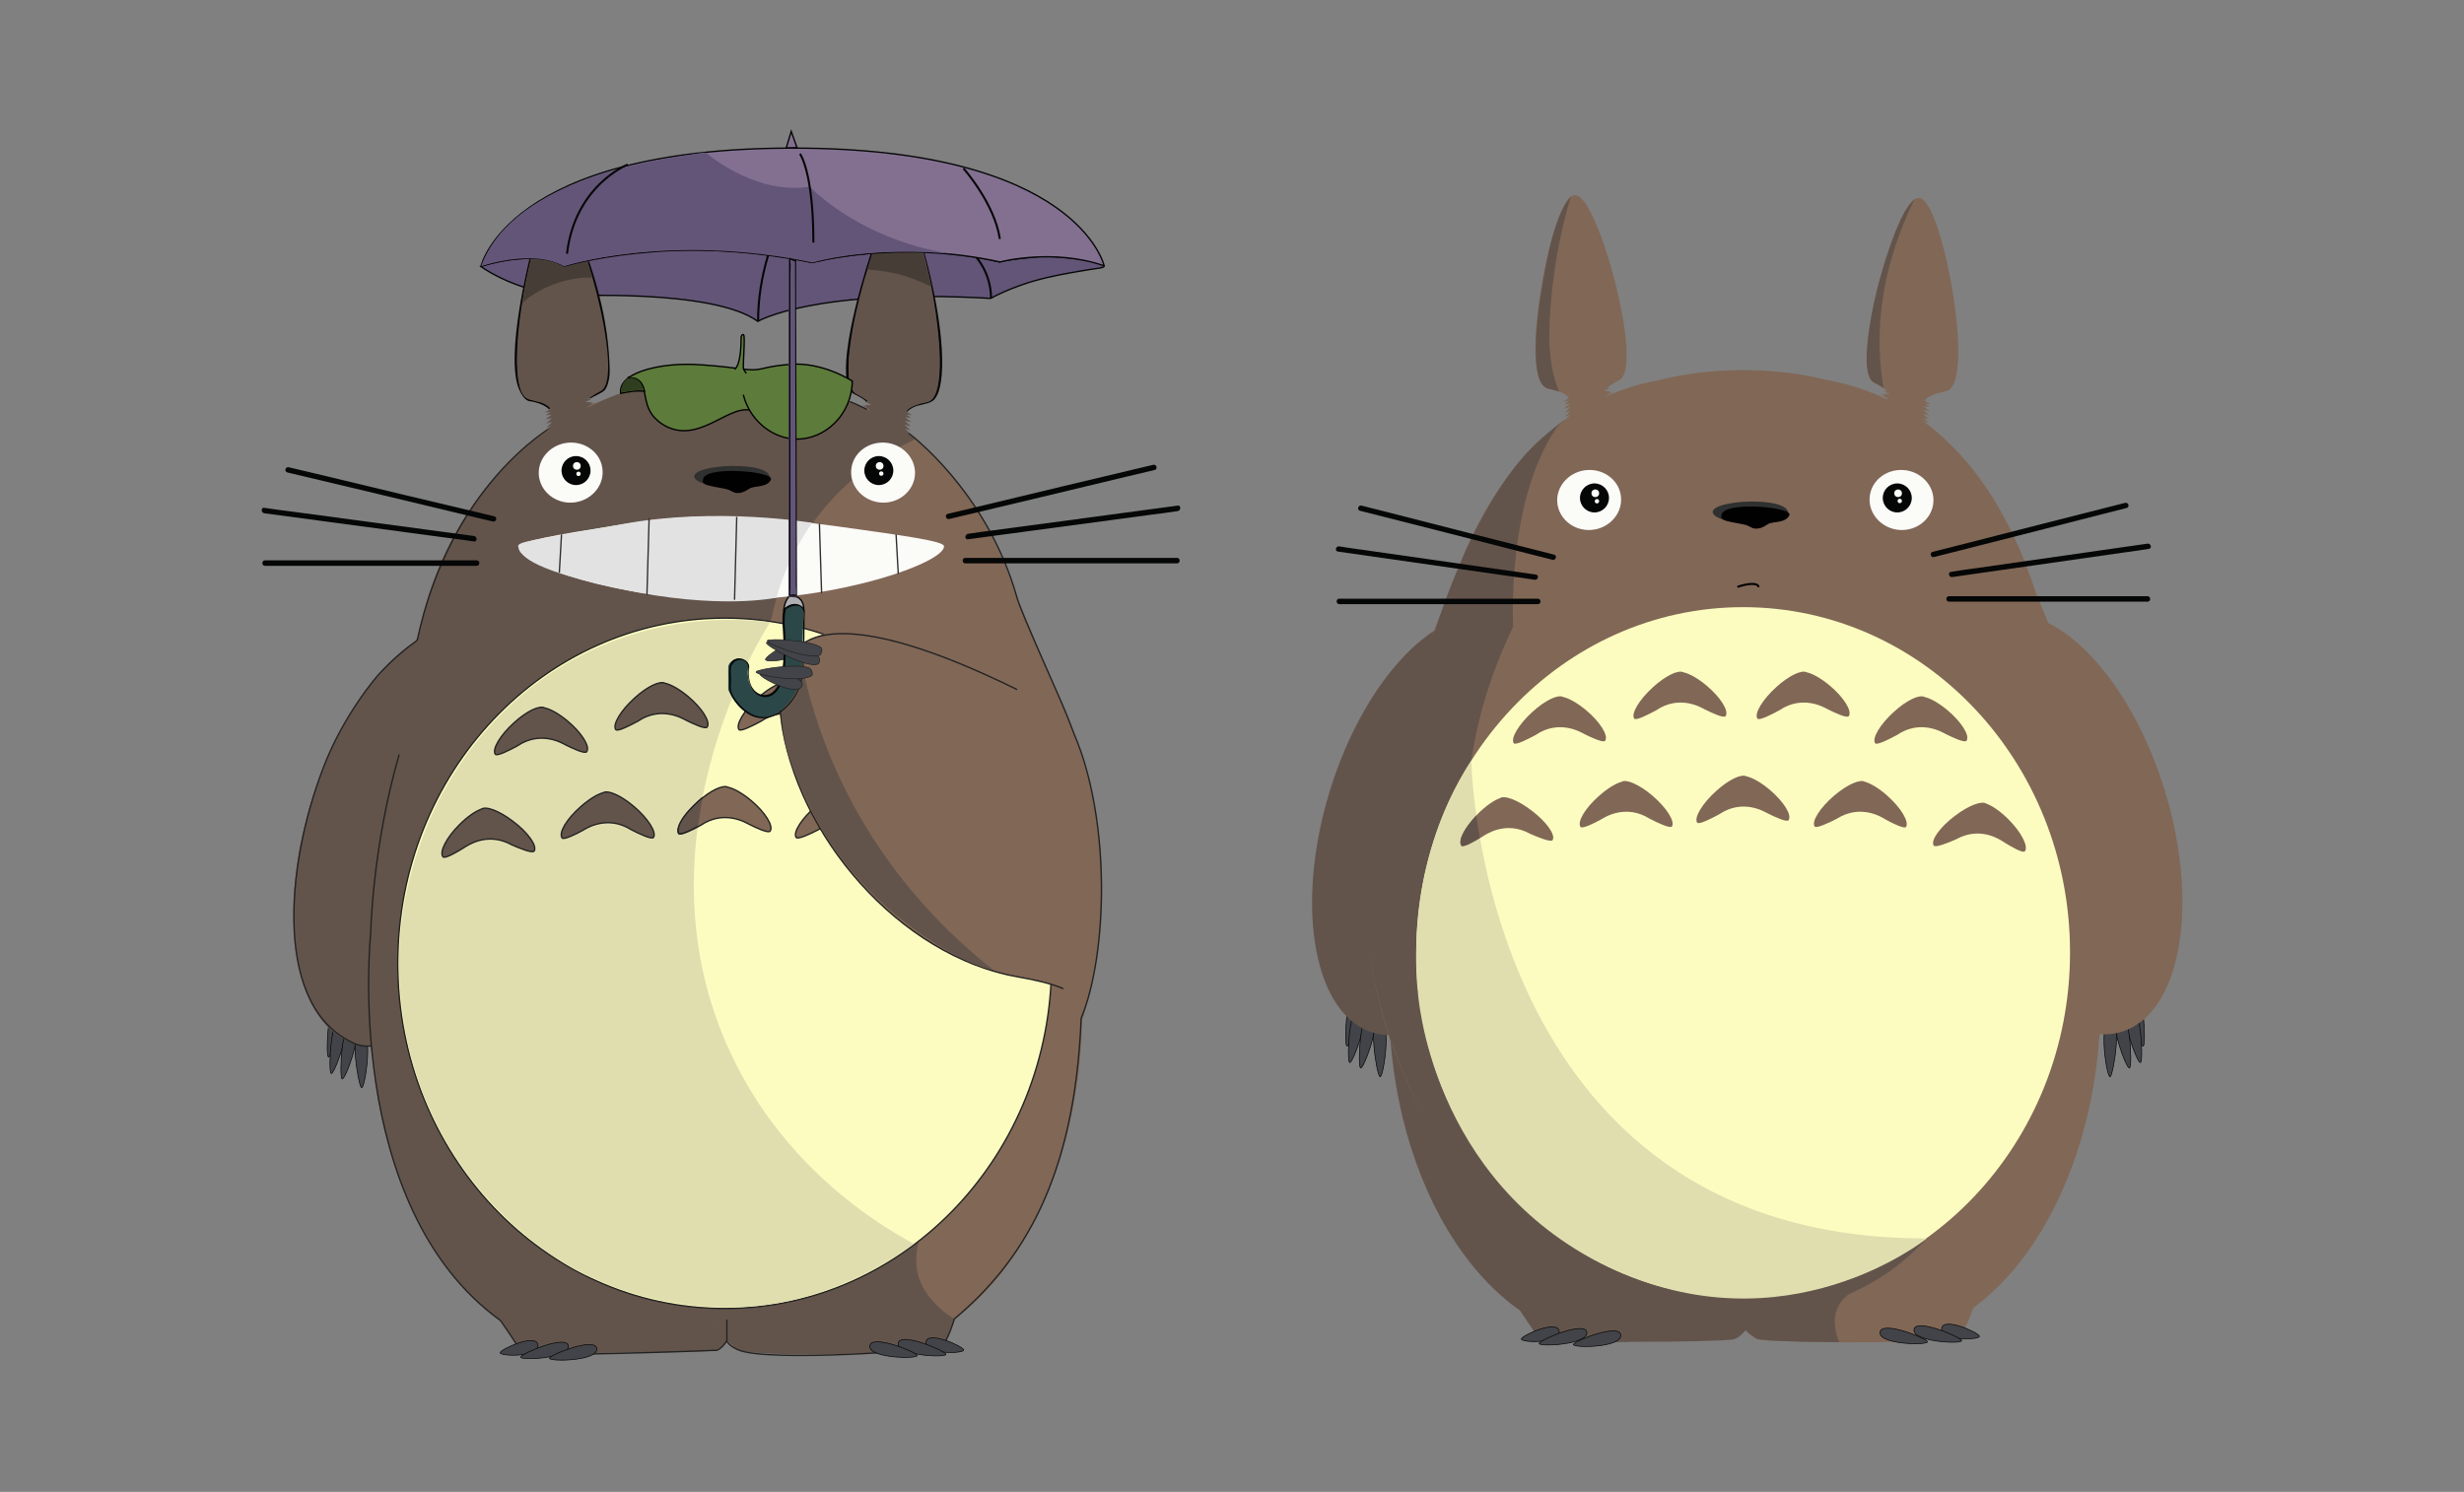 <?xml version="1.0" encoding="utf-8"?>
<!-- Generator: Adobe Illustrator 19.2.1, SVG Export Plug-In . SVG Version: 6.00 Build 0)  -->
<svg version="1.1" xmlns="http://www.w3.org/2000/svg" xmlns:xlink="http://www.w3.org/1999/xlink" x="0px" y="0px"
	 viewBox="0 0 900 545" style="enable-background:new 0 0 900 545;" xml:space="preserve">
<rect x="0" y="0" width="900" height="545" fill="#808080" stroke="none"/>
<style type="text/css">
	.st0{fill:#424449;stroke:#050606;stroke-width:0.25;stroke-miterlimit:10;}
	.st1{fill:#63544B;}
	.st2{fill:#816756;}
	.st3{fill:#FCFCC0;}
	.st4{fill:#E0DEAF;}
	.st5{fill:#FBFBF8;}
	.st6{fill:#050606;}
	.st7{fill:none;stroke:#010101;stroke-width:0.75;stroke-miterlimit:10;}
	.st8{fill:#816756;stroke:#816756;stroke-miterlimit:10;}
	.st9{fill:none;stroke:#222222;stroke-width:0.5;stroke-miterlimit:10;}
	.st10{fill:#FCFCC0;stroke:#222222;stroke-width:0.5;stroke-miterlimit:10;}
	.st11{fill:#816756;stroke:#222222;stroke-width:0.5;stroke-miterlimit:10;}
	.st12{fill:#63544B;stroke:#222222;stroke-width:0.5;stroke-miterlimit:10;}
	.st13{fill:#635578;stroke:#050606;stroke-width:0.5;stroke-miterlimit:10;}
	.st14{fill:none;stroke:#050606;stroke-width:0.75;stroke-miterlimit:10;}
	.st15{fill:#635578;stroke:#050606;stroke-miterlimit:10;}
	.st16{fill:#816756;stroke:#222222;stroke-miterlimit:10;}
	.st17{fill:#424449;stroke:#222222;stroke-width:0.25;stroke-miterlimit:10;}
	.st18{fill:#B0AFB4;stroke:#050606;stroke-width:0.5;stroke-miterlimit:10;}
	.st19{fill:#2B4748;}
	.st20{fill:#FBFBF8;stroke:#000000;stroke-miterlimit:10;}
	.st21{fill:#5D7B3B;stroke:#000000;stroke-width:0.5;stroke-miterlimit:10;}
	.st22{fill:none;stroke:#050606;stroke-miterlimit:10;}
	.st23{fill:#63544B;stroke:#63544B;stroke-miterlimit:10;}
	.st24{fill:#473D37;}
	.st25{fill:#2F3E1E;}
	.st26{fill:#2F3030;}
	.st27{fill:#010101;}
	.st28{fill:#E2E2E2;}
	.st29{fill:#2F3030;stroke:#2F3030;stroke-width:0.5;stroke-miterlimit:10;}
	.st30{fill:#837090;stroke:#050606;stroke-width:0.5;stroke-miterlimit:10;}
	.st31{fill:#635578;}
	.st32{fill:#837090;stroke:#050606;stroke-width:0.75;stroke-miterlimit:10;}
</style>
<g id="Layer_10">
	<path class="st0" d="M491.9,382.1c-1-1.3-0.1-22.1,4.2-20.4C500.3,363.4,492.9,383.4,491.9,382.1z"/>
	<path class="st0" d="M492.9,388.1c-1-1.3-0.1-22.1,4.2-20.4C501.3,369.4,493.9,389.4,492.9,388.1z"/>
	<path class="st0" d="M496.9,390.1c-1-1.3-0.1-22.1,4.2-20.4C505.3,371.4,497.9,391.4,496.9,390.1z"/>
	<path class="st0" d="M504,393.3c-1.2-1.1-4.5-21.6,0-20.8C508.5,373.3,505.2,394.4,504,393.3z"/>
	
		<ellipse transform="matrix(0.29 -0.957 0.957 0.29 84.158 715.853)" class="st1" cx="524.4" cy="301.2" rx="79.3" ry="40.7"/>
	<path class="st0" d="M782.9,382.1c1-1.3,0.1-22.1-4.2-20.4C774.5,363.4,781.9,383.4,782.9,382.1z"/>
	<path class="st0" d="M781.9,388.1c1-1.3,0.1-22.1-4.2-20.4C773.5,369.4,780.9,389.4,781.9,388.1z"/>
	<path class="st0" d="M777.9,390.1c1-1.3,0.1-22.1-4.2-20.4C769.5,371.4,776.9,391.4,777.9,390.1z"/>
	<path class="st0" d="M770.8,393.3c1.2-1.1,4.5-21.6,0-20.8C766.3,373.3,769.6,394.4,770.8,393.3z"/>
	
		<ellipse transform="matrix(0.957 -0.29 0.29 0.957 -55.02 230.859)" class="st2" cx="751.9" cy="301.2" rx="40.7" ry="79.3"/>
</g>
<g id="Layer_11">
	<ellipse class="st1" cx="589.9" cy="365.2" rx="82.6" ry="125.1"/>
	<ellipse class="st2" cx="684.7" cy="365.2" rx="82.6" ry="125.1"/>
	<path class="st1" d="M552.2,474.1c0,0,7.8,12.2,9.8,14.5s66.2,1.7,71.1,0.7c5.9-1.2,15-20,5.9-13.5"/>
	<path class="st2" d="M722.1,474c0,0-4.4,13.4-6.4,13.9c-14.1,3.6-68.3,2.5-73.4,1.4c-5.9-1.3-14.8-20.1-5.9-13.6"/>
	<path class="st0" d="M574.7,491.1c0.7-1.4,17.1-7.9,17.3-3.3S574.1,492.5,574.7,491.1z"/>
	<path class="st0" d="M555.7,489.1c0.5-1.4,13.4-7.2,13.8-2.7C569.8,491,555.2,490.5,555.7,489.1z"/>
	<path class="st0" d="M562.2,490.7c0.6-1.4,17.1-8.4,17.4-3.9S561.6,492.1,562.2,490.7z"/>
	<path class="st0" d="M704,490.1c-0.7-1.4-17.1-7.9-17.3-3.3C686.5,491.3,704.7,491.5,704,490.1z"/>
	<path class="st0" d="M723,488.1c-0.5-1.4-13.4-7.2-13.8-2.7C709,490,723.5,489.5,723,488.1z"/>
	<path class="st0" d="M716.5,489.7c-0.6-1.4-17.1-8.4-17.4-3.9C698.8,490.3,717.1,491.1,716.5,489.7z"/>
	<path class="st1" d="M569.8,154.6c-27.7,21.1-38.5,57.1-38.5,57.1L512,259.8c-25.2,53.6-6,114.2-6,114.2s10,41.6,47.1,73.4
		s80.2,31.1,80.2,31.1c0.6,2,1.4,3.5,2.1,4.5c0.6,1,1.8,2.9,3.9,4.5c0,0,1.1,0.7,2.2,1.5c1.9,1.2,30.3,1.3,30.3,1.3
		c-5.7-14.2,5.5-18.6,5.5-18.6c-18.1-3.4-65.3-14.7-101.5-56.3c-43.2-49.7-53.6-122.8-28.5-190.1c0.6-11.1,2.7-26.7,9.5-44
		c4.5-11.3,9.9-20.5,14.7-27.6l0.4-0.6L569.8,154.6z"/>
</g>
<g id="Layer_2">
	<path class="st2" d="M758.6,253.2l-15-36.7c-18-55.9-51.2-73.1-75.9-77.6c-9.4-2.4-19.9-3.7-31-3.7c-11.1,0-21.5,1.3-30.9,3.7
		c-21.4,3.9-49.4,17.3-68.2,57.6l0,0c-2.2,4.7-4.3,9.8-6.2,15.3L511.3,261c-0.2,0.5-0.4,1-0.6,1.5l0,0
		c-7.6,19.1-11.9,40.2-11.9,62.4c0,84.8,61.7,153.5,137.9,153.5S774.6,409.8,774.6,325C774.6,299.1,768.8,274.6,758.6,253.2z"/>
	<path class="st1" d="M569.8,154.6C550,180.9,552.7,229,552.7,229c-29.4,60.1-20.4,130.4,21.7,176.2c49.5,53.8,120.9,48,129.4,47.2
		c-10.2,11.1-20.5,16.8-26.9,19.6c-18.6,8.3-35.5,7.2-47.2,6.6c-3.3-0.2-14.5-1-28.5-5.1c-21.2-6.2-35.9-16.3-42.9-21.5
		c-18.7-14.1-28.7-29.4-33.9-37.6c-4.6-7.2-24-38.9-25.9-84.6c-2-48.6,16.9-84.8,25.9-99.9c0,0,15.2-51.9,41.3-71.9
		c0.6-0.5,1.2-1,1.8-1.5C568.3,155.8,569.1,155.2,569.8,154.6z"/>
</g>
<g id="Left_Foot">
</g>
<g id="Right_Foot">
</g>
<g id="Layer_1">
	<ellipse class="st3" cx="636.7" cy="347.9" rx="119.4" ry="126.1"/>
	<path class="st4" d="M537.4,277.9c0,0,2.9,174.9,166.4,174.5c0,0-51.4,41.6-116.6,10.3s-69.3-100.3-69.3-100.3
		S511.7,316.9,537.4,277.9z"/>
</g>
<g id="Layer_3">
	<path class="st2" d="M646.4,288.5c-3.1-2.6-6.2-4.4-8.5-4.9c-1.8-1-6.5,1.2-11.1,5.4c-5.1,4.6-8.1,9.7-6.9,11.5
		c0.6,0.9,5.4-1.6,8-3c8.7-5.9,16.7-0.9,17.7-0.4c2.6,1.3,7.1,3.4,7.7,2.5C654.6,297.7,651.4,292.7,646.4,288.5z"/>
	<path class="st2" d="M689.5,290.8c-3-2.7-6.1-4.6-8.3-5.2c-1.7-1.1-6.5,1-11.2,5c-5.2,4.4-8.4,9.5-7.2,11.3
		c0.6,0.9,5.4-1.4,8.1-2.8c8.9-5.6,16.7-0.4,17.7,0.2c2.5,1.4,7,3.6,7.6,2.8C697.4,300.2,694.4,295.2,689.5,290.8z"/>
	<path class="st2" d="M733.6,299.3c-2.9-2.9-5.8-4.9-8-5.7c-1.7-1.2-6.5,0.6-11.5,4.4c-5.5,4.1-9,9-7.8,10.9
		c0.6,0.9,5.5-1.1,8.2-2.3c9.2-5.1,16.7,0.6,17.7,1.2c2.4,1.5,6.7,4,7.4,3.2C741,309.2,738.3,304,733.6,299.3z"/>
	<path class="st2" d="M584,290.8c3-2.7,6.1-4.6,8.3-5.2c1.7-1.1,6.5,1,11.2,5c5.2,4.4,8.4,9.5,7.2,11.3c-0.6,0.9-5.4-1.4-8.1-2.8
		c-8.9-5.6-16.7-0.4-17.7,0.2c-2.5,1.4-7,3.6-7.6,2.8C576,300.2,579,295.2,584,290.8z"/>
	<path class="st2" d="M539.8,297.3c2.9-2.9,5.8-4.9,8-5.7c1.7-1.2,6.5,0.6,11.5,4.4c5.5,4.1,9,9,7.8,10.9c-0.6,0.9-5.5-1.1-8.2-2.3
		c-9.2-5.1-16.7,0.6-17.7,1.2c-2.4,1.5-6.7,4-7.4,3.2C532.4,307.2,535.1,302,539.8,297.3z"/>
	<path class="st2" d="M623.4,250.5c-3.1-2.6-6.2-4.4-8.5-4.9c-1.8-1-6.5,1.2-11.1,5.4c-5.1,4.6-8.1,9.7-6.9,11.5
		c0.6,0.9,5.4-1.6,8-3c8.7-5.9,16.7-0.9,17.7-0.4c2.6,1.3,7.1,3.4,7.7,2.5C631.6,259.7,628.4,254.7,623.4,250.5z"/>
	<path class="st2" d="M579.4,259.5c-3.1-2.6-6.2-4.4-8.5-4.9c-1.8-1-6.5,1.2-11.1,5.4c-5.1,4.6-8.1,9.7-6.9,11.5
		c0.6,0.9,5.4-1.6,8-3c8.7-5.9,16.7-0.9,17.7-0.4c2.6,1.3,7.1,3.4,7.7,2.5C587.6,268.7,584.4,263.7,579.4,259.5z"/>
	<path class="st2" d="M668.4,250.5c-3.1-2.6-6.2-4.4-8.5-4.9c-1.8-1-6.5,1.2-11.1,5.4c-5.1,4.6-8.1,9.7-6.9,11.5
		c0.6,0.9,5.4-1.6,8-3c8.7-5.9,16.7-0.9,17.7-0.4c2.6,1.3,7.1,3.4,7.7,2.5C676.6,259.7,673.4,254.7,668.4,250.5z"/>
	<path class="st2" d="M711.4,259.5c-3.1-2.6-6.2-4.4-8.5-4.9c-1.8-1-6.5,1.2-11.1,5.4c-5.1,4.6-8.1,9.7-6.9,11.5
		c0.6,0.9,5.4-1.6,8-3c8.7-5.9,16.7-0.9,17.7-0.4c2.6,1.3,7.1,3.4,7.7,2.5C719.6,268.7,716.4,263.7,711.4,259.5z"/>
	<path class="st1" d="M539.2,297.9l1.3,8.2c0,0-5.4,3.4-6.6,2.9C534,309.1,530.9,307,539.2,297.9z"/>
</g>
<g id="Umbrella">
</g>
<g id="Right_Arm">
</g>
<g id="Right_Claw_Back">
</g>
<g id="Umbrella_Handle">
</g>
<g id="Right_Claws">
</g>
<g id="Eyes">
</g>
<g id="Whiskers">
</g>
<g id="Layer_4">
	<path class="st5" d="M592.1,181.9c0.4,6-4.6,11.3-11,11.7c-6.4,0.4-11.9-4.2-12.3-10.2s4.6-11.3,11-11.7
		C586.3,171.3,591.8,175.9,592.1,181.9z"/>
	<ellipse class="st5" cx="581.7" cy="180.2" rx="1.4" ry="1.4"/>
	<ellipse class="st5" cx="581.1" cy="183" rx="0.8" ry="0.8"/>
	<path class="st5" d="M682.9,181.9c-0.4,6,4.6,11.3,11,11.7c6.4,0.4,11.9-4.2,12.3-10.2s-4.6-11.3-11-11.7
		C688.7,171.3,683.2,175.9,682.9,181.9z"/>
	<circle class="st6" cx="693" cy="181.9" r="5.3"/>
	<ellipse class="st5" cx="693.3" cy="180.2" rx="1.4" ry="1.4"/>
	<ellipse class="st5" cx="693.9" cy="183" rx="0.8" ry="0.8"/>
	<circle class="st6" cx="582.4" cy="181.9" r="5.3"/>
	<ellipse class="st5" cx="582.7" cy="180.2" rx="1.4" ry="1.4"/>
	<ellipse class="st5" cx="583.3" cy="183.1" rx="0.8" ry="0.8"/>
</g>
<g id="Layer_5">
	<path class="st7" d="M634.6,214.4c3.5-1.2,6.4-1.4,7.4-0.6c0.2,0.2,0.3,0.4,0.3,0.7"/>
</g>
<g id="Layer_9">
	<g>
		<g>
			<path class="st6" d="M776.2,183.7c-20.5,5.2-41,10.4-61.6,15.7c-2.9,0.7-5.8,1.5-8.7,2.2c-1.2,0.3-0.7,2.2,0.5,1.9
				c20.5-5.2,41-10.4,61.6-15.7c2.9-0.7,5.8-1.5,8.7-2.2C778,185.3,777.5,183.4,776.2,183.7L776.2,183.7z"/>
		</g>
	</g>
	<g>
		<g>
			<path class="st6" d="M784.4,198.6c-21,3-41.9,6-62.9,9c-3,0.4-5.9,0.8-8.9,1.3c-1.3,0.2-0.7,2.1,0.5,1.9c21-3,41.9-6,62.9-9
				c3-0.4,5.9-0.8,8.9-1.3C786.2,200.3,785.6,198.4,784.4,198.6L784.4,198.6z"/>
		</g>
	</g>
	<g>
		<g>
			<path class="st6" d="M784.4,217.8c-21.2,0-42.4,0-63.5,0c-3,0-6,0-9,0c-1.3,0-1.3,2,0,2c21.2,0,42.4,0,63.5,0c3,0,6,0,9,0
				C785.7,219.8,785.7,217.8,784.4,217.8L784.4,217.8z"/>
		</g>
	</g>
	<g>
		<g>
			<path class="st6" d="M496.8,186.6c20.5,5.2,41,10.4,61.6,15.7c2.9,0.7,5.8,1.5,8.7,2.2c1.2,0.3,1.8-1.6,0.5-1.9
				c-20.5-5.2-41-10.4-61.6-15.7c-2.9-0.7-5.8-1.5-8.7-2.2C496.1,184.4,495.5,186.3,496.8,186.6L496.8,186.6z"/>
		</g>
	</g>
	<g>
		<g>
			<path class="st6" d="M488.7,201.5c21,3,41.9,6,62.9,9c3,0.4,5.9,0.8,8.9,1.3c1.3,0.2,1.8-1.7,0.5-1.9c-21-3-41.9-6-62.9-9
				c-3-0.4-5.9-0.8-8.9-1.3C487.9,199.4,487.4,201.3,488.7,201.5L488.7,201.5z"/>
		</g>
	</g>
	<g>
		<g>
			<path class="st6" d="M489.2,220.7c21.2,0,42.4,0,63.5,0c3,0,6,0,9,0c1.3,0,1.3-2,0-2c-21.2,0-42.4,0-63.5,0c-3,0-6,0-9,0
				C487.9,218.7,487.9,220.7,489.2,220.7L489.2,220.7z"/>
		</g>
	</g>
</g>
<g id="Layer_6">
	<path class="st8" d="M575.3,71.8c-8-0.1-20.5,67.1-9.9,69.6c1.1,0.3,2.1,0.5,2.9,0.7c2.1,0.6,4.7,1.7,5.4,3.4l-0.6,0.4l0.7-0.1
		c0,0,0,0.1,0,0.1l0,0l0.1,0.5l-0.8,0.6l0.9-0.1l0.1,0.7l-0.9,0.7l1-0.2l0.1,0.7l-1,0.9l1.1-0.3l0.1,0.6l-1.1,1.1l1.2-0.4l0.1,0.4
		l-1.2,1.2l1.3-0.5l1.3,6.4l10.8-5.9l-1.6-6.9l0.2-0.1l-0.2,0l-0.1-0.4l0.5-0.3l-0.5,0.1l-0.1-0.3l0.7-0.3l-0.8,0.1l-0.1-0.3
		c0,0,0-0.1,0-0.1l1-0.4l-0.9,0c0.1-0.2,0.2-0.5,0.5-0.9l0.4-0.2l-0.3,0c0.8-0.9,2.4-2.2,5.5-3.8C600,134.2,583.3,71.9,575.3,71.8z"
		/>
	<path class="st8" d="M700.8,72.8c8-0.1,20.5,67.1,9.9,69.6c-1.1,0.3-2.1,0.5-2.9,0.7c-2.1,0.6-4.7,1.7-5.4,3.4l0.6,0.4l-0.7-0.1
		c0,0,0,0.1,0,0.1l0,0l-0.1,0.5l0.8,0.6l-0.9-0.1l-0.1,0.7l0.9,0.7l-1-0.2l-0.1,0.7l1,0.9l-1.1-0.3l-0.1,0.6l1.1,1.1l-1.2-0.4
		l-0.1,0.4l1.2,1.2l-1.3-0.5l-1.3,6.4l-10.8-5.9l1.6-6.9l-0.2-0.1l0.2,0l0.1-0.4l-0.5-0.3l0.5,0.1l0.1-0.3l-0.7-0.3l0.8,0.1l0.1-0.3
		c0,0,0-0.1,0-0.1l-1-0.4l0.9,0c-0.1-0.2-0.2-0.5-0.5-0.9l-0.4-0.2l0.3,0c-0.8-0.9-2.4-2.2-5.5-3.8C676,135.2,692.7,72.9,700.8,72.8
		z"/>
	<path class="st1" d="M573.8,71.8c0,0-4.9,3.6-9,24.3s-4.8,35.1-2.7,41.8c0,0,0.9,4.1,4.6,4.3C566.7,142.2,562.2,110.1,573.8,71.8z"
		/>
	<path class="st1" d="M569.5,143c0,0-4.3-8.4-3.5-24.6c0,0-1.3,16.2,0.7,23.9"/>
	<path class="st1" d="M699.3,72.8c-8.1,16.5-14.8,38.2-12.2,62.6c0.2,2.1,0.5,4.2,0.9,6.3l-2.3-1.4c0,0-1.2-0.5-1.6-0.8
		c-0.4-0.3-2.8-1.8-2.2-11.5c0,0,0.6-12,5.2-27.7c0,0,4-14.6,8.7-23.1c0.1-0.2,0.3-0.5,0.6-0.9c1.3-2,2-2.6,2.3-2.9
		C698.9,73.1,699.1,72.9,699.3,72.8z"/>
</g>
<g id="Leaf">
</g>
<g id="Smiling_Face">
</g>
<g id="Umbrella_Top">
	<g>
		<path class="st0" d="M119.9,386.1c-1-1.3-0.1-22.1,4.2-20.4C128.3,367.4,120.9,387.4,119.9,386.1z"/>
		<path class="st0" d="M120.9,392.1c-1-1.3-0.1-22.1,4.2-20.4C129.3,373.4,121.9,393.4,120.9,392.1z"/>
		<path class="st0" d="M124.9,394.1c-1-1.3-0.1-22.1,4.2-20.4C133.3,375.4,125.9,395.4,124.9,394.1z"/>
		<path class="st0" d="M132,397.3c-1.2-1.1-4.5-21.6,0-20.8C136.5,377.3,133.2,398.4,132,397.3z"/>
		
			<ellipse transform="matrix(0.29 -0.957 0.957 0.29 -183.856 362.659)" class="st1" cx="152.4" cy="305.2" rx="79.3" ry="40.7"/>
		<ellipse class="st1" cx="217.9" cy="369.2" rx="82.6" ry="125.1"/>
		<ellipse class="st2" cx="312.7" cy="369.2" rx="82.6" ry="125.1"/>
		<path class="st1" d="M180.2,478.1c0,0,7.8,12.2,9.8,14.5c2.1,2.3,66.2,1.7,71.1,0.7c5.9-1.2,15-20,5.9-13.5"/>
		<path class="st2" d="M350.1,478c0,0-4.4,13.4-6.4,13.9c-14.1,3.6-68.3,2.5-73.4,1.4c-5.9-1.3-14.8-20.1-5.9-13.6"/>
		<path class="st1" d="M197.8,158.6c-27.7,21.1-38.5,57.1-38.5,57.1L140,263.8c-25.2,53.6-6,114.2-6,114.2s10,41.6,47.1,73.4
			s80.2,31.1,80.2,31.1c0.4,1.3,1,2.9,2.1,4.5c0,0,2.2,3.5,6.3,6c4.8,2.9,61.9,2.3,74.4-1.9c1.3-1,2-2.4,2.5-4.1
			c0.6-2.1,1.6-3.7,2-5.2c-1.9-1.1-4.6-2.9-7.2-5.8c-1.2-1.3-3.5-3.8-5-7.2c-2.7-6.2-1.6-12.3-0.9-15.1
			c-8.9,1.6-79.2,13.5-131.6-34.2c-49.1-44.6-62-122.7-28.5-190.1c0.6-11.1,2.7-26.7,9.5-44c4.5-11.3,9.9-20.5,14.7-27.6l0.4-0.6
			L197.8,158.6z"/>
		<path class="st2" d="M386.6,254.4l-15-35.9c-18-54.6-51.2-71.3-75.9-75.8c-9.4-2.3-19.9-3.6-31-3.6c-11.1,0-21.5,1.3-30.9,3.6
			c-21.4,3.8-49.4,16.9-68.2,56.2l0,0c-2.2,4.6-4.3,9.6-6.2,15c-4.2,15.2-11.5,31.4-20.1,48.1c-0.2,0.5-0.4,1-0.6,1.5l0,0
			c-7.6,18.6-11.9,39.3-11.9,61c0,82.8,61.7,149.9,137.9,149.9s137.9-67.1,137.9-149.9C402.6,299.2,396.8,275.3,386.6,254.4z"/>
		<path class="st1" d="M334.3,160.5c-8.6,3.9-27.4,14-40.7,35.5c-7.2,11.6-10.4,22.7-11.9,30.5c-85.7,38.6-111.5,131.3-79.4,182.7
			c22.7,36.3,75.5,54.2,129.9,44.4c-1.7,9.6-5.6,15.1-8.2,18.1c-13.2,14.7-37.6,13.5-66.3,10.9c-6.6-0.6-16.3-1.5-28.5-5.1
			c-21.2-6.2-35.9-16.3-42.9-21.5c-18.7-14.1-28.7-29.4-33.9-37.6c-4.6-7.2-24-38.9-25.9-84.6c-2-48.6,16.9-84.8,25.9-99.9
			c2.5-13.2,10.8-47.4,41.3-71.9c2.6-2.1,12.1-9,24.4-14.8C268.3,123.6,323.9,149.8,334.3,160.5z"/>
		<path class="st9" d="M201.6,156c0,0-37,20.7-49.2,77.9c-3.8,2.7-8.9,6.8-14.1,12.5c0,0-12.7,14.2-20.3,34.3
			c-14.1,37-17.8,87.7,11.5,100.5c0,0,2.4,1.3,6.1,0.9"/>
		<path class="st9" d="M316.7,149.6c0,0-3.9-2-6.3-2.9"/>
		<path class="st9" d="M331.7,158.1c0,0,28.8,21.1,39.8,60.3c1.7,6.1,15.8,36.7,18.5,43.7c1.3,3.3,2.2,5.8,2.4,6.2
			c13.3,31.1,12.3,80,2.5,103.7c-2.3,58.6-21.5,89-46.3,109.8c0,0-2.7,9-4.9,10.2c-2.2,1.2-63.3,5.8-74.1,1.1
			c-3.6-1.6-4.1-3.2-4.1-3.2c0-2.5,0-7.8,0-7.8"/>
		<path class="st9" d="M265.5,489.8c0,0-2.5,3.9-4.4,3.5c-1.7,0.1-70.5,2.6-70.8,0.9c-0.3-1.6-7.5-11.8-7.5-11.8
			c-58-41.9-47.4-141.4-47.4-141.4s0.5-31.1,10.4-65.4"/>
		<path class="st0" d="M182.7,494.1c0.5-1.4,13.4-7.2,13.8-2.7C196.8,496,182.2,495.5,182.7,494.1z"/>
		<path class="st0" d="M190.2,495.7c0.6-1.4,17.1-8.4,17.4-3.9C207.9,496.3,189.6,497.1,190.2,495.7z"/>
		<path class="st0" d="M200.7,496.1c0.7-1.4,17.1-7.9,17.3-3.3C218.2,497.3,200.1,497.5,200.7,496.1z"/>
		<path class="st0" d="M352,493.1c-0.5-1.4-13.4-7.2-13.8-2.7C338,495,352.5,494.5,352,493.1z"/>
		<path class="st0" d="M345.5,494.7c-0.6-1.4-17.1-8.4-17.4-3.9C327.8,495.3,346.1,496.1,345.5,494.7z"/>
		<path class="st0" d="M335,495.1c-0.7-1.4-17.1-7.9-17.3-3.3C317.5,496.3,335.7,496.5,335,495.1z"/>
		<ellipse class="st10" cx="264.7" cy="351.9" rx="119.4" ry="126.1"/>
		<path class="st4" d="M281.3,227.3c-3.7,5.7-50.3,81.2-14.3,157.7c19.2,40.9,52.4,61.6,66.8,69.4c-2.2,1.6-5.3,3.7-9.1,6
			c-5.9,3.7-14.5,8.2-25.4,11.8c-40.9,13.7-77.3-2.6-82.8-5.4c-1.1,0.4-61.3-27-69.7-98.8c-0.1-1.3-0.3-2.7-0.3-2.7
			c-4.6-40.7,13.6-73.1,16.5-78c5.2-8.9,20.9-35.1,54.3-50.3C245,224.4,270.3,226,281.3,227.3z"/>
		<path class="st11" d="M274.4,292.5c-3.1-2.6-6.2-4.4-8.5-4.9c-1.8-1-6.5,1.2-11.1,5.4c-5.1,4.6-8.1,9.7-6.9,11.5
			c0.6,0.9,5.4-1.6,8-3c8.7-5.9,16.7-0.9,17.7-0.4c2.6,1.3,7.1,3.4,7.7,2.5C282.6,301.7,279.4,296.7,274.4,292.5z"/>
		<path class="st11" d="M317.5,294.8c-3-2.7-6.1-4.6-8.3-5.2c-1.7-1.1-6.5,1-11.2,5c-5.2,4.4-8.4,9.5-7.2,11.3
			c0.6,0.9,5.4-1.4,8.1-2.8c8.9-5.6,16.7-0.4,17.7,0.2c2.5,1.4,7,3.6,7.6,2.8C325.4,304.2,322.4,299.2,317.5,294.8z"/>
		<path class="st2" d="M361.6,303.3c-2.9-2.9-5.8-4.9-8-5.7c-1.7-1.2-6.5,0.6-11.5,4.4c-5.5,4.1-9,9-7.8,10.9
			c0.6,0.9,5.5-1.1,8.2-2.3c9.2-5.1,16.7,0.6,17.7,1.2c2.4,1.5,6.7,4,7.4,3.2C369,313.2,366.3,308,361.6,303.3z"/>
		<path class="st12" d="M212,294.8c3-2.7,6.1-4.6,8.3-5.2c1.7-1.1,6.5,1,11.2,5c5.2,4.4,8.4,9.5,7.2,11.3c-0.6,0.9-5.4-1.4-8.1-2.8
			c-8.9-5.6-16.7-0.4-17.7,0.2c-2.5,1.4-7,3.6-7.6,2.8C204,304.2,207,299.2,212,294.8z"/>
		<path class="st12" d="M167.8,301.3c2.9-2.9,5.8-4.9,8-5.7c1.7-1.2,6.5,0.6,11.5,4.4c5.5,4.1,9,9,7.8,10.9
			c-0.6,0.9-5.5-1.1-8.2-2.3c-9.2-5.1-16.7,0.6-17.7,1.2c-2.4,1.5-6.7,4-7.4,3.2C160.4,311.2,163.1,306,167.8,301.3z"/>
		<path class="st12" d="M251.4,254.5c-3.1-2.6-6.2-4.4-8.5-4.9c-1.8-1-6.5,1.2-11.1,5.4c-5.1,4.6-8.1,9.7-6.9,11.5
			c0.6,0.9,5.4-1.6,8-3c8.7-5.9,16.7-0.9,17.7-0.4c2.6,1.3,7.1,3.4,7.7,2.5C259.6,263.7,256.4,258.7,251.4,254.5z"/>
		<path class="st12" d="M207.4,263.5c-3.1-2.6-6.2-4.4-8.5-4.9c-1.8-1-6.5,1.2-11.1,5.4c-5.1,4.6-8.1,9.7-6.9,11.5
			c0.6,0.9,5.4-1.6,8-3c8.7-5.9,16.7-0.9,17.7-0.4c2.6,1.3,7.1,3.4,7.7,2.5C215.6,272.7,212.4,267.7,207.4,263.5z"/>
		<path class="st11" d="M296.4,254.5c-3.1-2.6-6.2-4.4-8.5-4.9c-1.8-1-6.5,1.2-11.1,5.4c-5.1,4.6-8.1,9.7-6.9,11.5
			c0.6,0.9,5.4-1.6,8-3c8.7-5.9,16.7-0.9,17.7-0.4c2.6,1.3,7.1,3.4,7.7,2.5C304.6,263.7,301.4,258.7,296.4,254.5z"/>
		<path class="st2" d="M339.4,263.5c-3.1-2.6-6.2-4.4-8.5-4.9c-1.8-1-6.5,1.2-11.1,5.4c-5.1,4.6-8.1,9.7-6.9,11.5
			c0.6,0.9,5.4-1.6,8-3c8.7-5.9,16.7-0.9,17.7-0.4c2.6,1.3,7.1,3.4,7.7,2.5C347.6,272.7,344.4,267.7,339.4,263.5z"/>
		<path class="st12" d="M256.6,291.4c0,0-10.4,8.4-8.7,13c0,0,0.4,1.1,7-2.5"/>
		<path class="st13" d="M379,93.8c0,0-13.2,1.2-13.8,1.9c-36.5-8.6-68.5,0.2-68.5,0.2c-55.9-11.1-90.8,1.4-90.8,1.4s-9.4-6.5-30.3,0
			c0.5,0.4,1.1,0.7,1.6,1.1c6.2,3.9,15.5,8,29,9.8c0,0,54.1-2.9,70.6,9.2c0,0,20.2-12.1,85-8.4c3.2-1.7,7-3.4,11.3-4.9
			c6.5-2.3,12.3-3.4,18.2-4.5c9.2-1.7,11.9-1.6,11.9-2.3C403.8,94.8,379.5,93,379,93.8z"/>
		<path class="st14" d="M276.9,117.3c0-8.2,1.3-16.2,3.7-24.2"/>
		<path class="st14" d="M356.5,93.9c0,0,5.4,5.6,5.5,15"/>
		<path class="st15" d="M193.9,94.7c0,0-8.9,35.1-3.9,47.2c2,4.7,3.9,4.2,3.9,4.2s5,0.8,7,3.1"/>
		<path class="st15" d="M215.2,145.2c1.7-1,4.2-2,5.2-2.9s1.8-4.1,1.8-6.5c-0.2-17.1-4.7-31.9-7.5-40.2"/>
		
			<ellipse transform="matrix(0.755 -0.655 0.655 0.755 -108.518 296.789)" class="st2" cx="343.4" cy="293.8" rx="39.7" ry="76.5"/>
		<path class="st11" d="M388.4,361.2c-2.7-1.3-8.4-2.9-16.4-4.3c-43.1-7.4-81.5-51.7-86.7-94.7c-1.5-12.1,1.2-19.5,5.4-24.6
			c3.1-3.8,16.6-17.3,80.8,14.3l0,0"/>
		<path class="st16" d="M193.9,94.7"/>
		<path class="st1" d="M291.7,236.6c2.5,13.9,7.2,31.9,16.8,51.3c16.7,33.7,39.7,54.9,54.2,66.3c-8.7-0.5-49.7-21.8-67.2-60.2
			c-4-8.7-10.6-21-10-36.6C285.9,248.2,289.3,241,291.7,236.6z"/>
		<path class="st17" d="M279.6,240.9c0.2-1.4,10.7-8.6,11.8-4.2C292.5,241.1,279.5,242.3,279.6,240.9z"/>
		<path class="st18" d="M288.2,217.8c0.6-0.3-1.5,1-1.9,4.8c2.7-2,5.1-1.7,7.3,0c-0.1-4.1-2.8-4.6-2.8-4.6L288.2,217.8z"/>
		<g>
			<path class="st19" d="M286.4,222.5c-1.5,5.7,3.7,29.8-6.9,31.8c-5.1-0.3-6.9-5.7-6.2-10.5c0.3-1.8-2.2-3.2-3.8-3.1
				c-1.5,0.1-3.5,1.4-3.5,3v8.2c2,5.2,7,10.1,12.3,10.2s10.2-4.6,13.3-11.2c2-4.2,1.5-18.4,1.9-28.5
				C293.5,222.5,290.3,218.5,286.4,222.5z"/>
			<g>
				<path class="st6" d="M286.2,222.4c-0.8,3.2-0.2,6.9-0.1,10.2c0.2,4.7,0.3,9.5-0.7,14.1c-0.5,2-1.2,4.2-2.7,5.7
					c-2.5,2.5-6.1,1.7-7.9-1.2c-0.9-1.4-1.2-3.1-1.3-4.8c-0.1-1.2,0.4-2.6,0-3.7c-0.6-1.4-2.3-2.3-3.7-2.2c-4.3,0.3-3.4,5.2-3.4,8.2
					c0,1.4-0.2,2.8,0.3,4.2c1,2.7,3.1,5.4,5.4,7.1c9.3,7.2,19.6-3.3,21-12.7c1-7,0.6-14.3,0.8-21.4c0-2.2,0.6-3.4-1.3-4.6
					c-2.2-1.4-4.4-0.5-6.2,1.1c-0.2,0.2,0.1,0.6,0.4,0.4c1.9-1.7,6.1-2.6,6.7,0.5c0.3,1.4-0.1,3.1-0.1,4.5c0,1.6,0,3.1,0,4.7
					c-0.1,5.3,0.2,11-0.9,16.2c-1,4.9-5.1,10.3-9.7,12.4c-3,1.4-6.3,1-9.1-0.7c-2.6-1.6-6.1-5.2-6.7-8.4c-0.2-1.2,0-2.7,0-3.8
					c0-1.4-0.2-3,0-4.3c0.5-2.6,3.7-3.9,5.6-1.8c1.2,1.3,0.5,3.4,0.7,5.1c0.2,1.8,0.7,3.6,1.8,5.1c1.9,2.5,5.1,3.2,7.6,1.2
					c2.3-1.8,3.2-4.9,3.7-7.6c0.7-4.1,0.6-8.4,0.5-12.5c-0.1-3.4-0.7-7.2,0.1-10.6C286.7,222.3,286.3,222.1,286.2,222.4z"/>
			</g>
		</g>
		<path class="st17" d="M280,234.7c1.2-0.7,15.9,2.1,19.1,5.4c0.6,0.6,0.1,2.3-0.2,2.4C295,244.6,278.7,235.4,280,234.7z"/>
		<path class="st17" d="M280.3,234c1.1-0.8,15.6-0.2,19.5,2.5c0.8,0.5,0.2,2.7-0.5,2.9C294.5,240.9,279.2,234.9,280.3,234z"/>
		<path class="st17" d="M277.6,246.1c1.1-1,17.2,0.4,15.3,4.6C291,254.8,276.4,247,277.6,246.1z"/>
		<path class="st17" d="M276.2,245.4c0.9-1,14.6-3.1,19.3-1.4c1.1,0.4,1.3,2.3,1.2,2.5C293.9,249.9,275.1,246.5,276.2,245.4z"/>
		<path class="st20" d="M275.4,150.3"/>
		<path class="st21" d="M231.2,136.2"/>
		<g>
			<g>
				<path class="st6" d="M421.2,169.8c-21.9,5.2-43.8,10.4-65.7,15.7c-3.1,0.7-6.2,1.5-9.3,2.2c-1.3,0.3-0.7,2.2,0.5,1.9
					c21.9-5.2,43.8-10.4,65.7-15.7c3.1-0.7,6.2-1.5,9.3-2.2C423,171.4,422.5,169.5,421.2,169.8L421.2,169.8z"/>
			</g>
		</g>
		<g>
			<g>
				<path class="st6" d="M430.2,184.7c-22.4,3-44.7,6-67.1,9c-3.2,0.4-6.3,0.8-9.5,1.3c-1.3,0.2-1.3,2.2,0,2c22.4-3,44.7-6,67.1-9
					c3.2-0.4,6.3-0.8,9.5-1.3C431.4,186.5,431.4,184.5,430.2,184.7L430.2,184.7z"/>
			</g>
		</g>
		<g>
			<g>
				<path class="st6" d="M429.9,203.8c-22.6,0-45.2,0-67.7,0c-3.2,0-6.4,0-9.6,0c-1.3,0-1.3,2,0,2c22.6,0,45.2,0,67.7,0
					c3.2,0,6.4,0,9.6,0C431.2,205.8,431.2,203.8,429.9,203.8L429.9,203.8z"/>
			</g>
		</g>
		<g>
			<g>
				<path class="st6" d="M105,172.6c21.9,5.2,43.8,10.4,65.7,15.7c3.1,0.7,6.2,1.5,9.3,2.2c1.3,0.3,1.8-1.6,0.5-1.9
					c-21.9-5.2-43.8-10.4-65.7-15.7c-3.1-0.7-6.2-1.5-9.3-2.2C104.2,170.4,103.7,172.3,105,172.6L105,172.6z"/>
			</g>
		</g>
		<g>
			<g>
				<path class="st6" d="M96.5,187.5c22.4,3,44.7,6,67.1,9c3.2,0.4,6.3,0.8,9.5,1.3c1.3,0.2,1.3-1.8,0-2c-22.4-3-44.7-6-67.1-9
					c-3.2-0.4-6.3-0.8-9.5-1.3C95.3,185.3,95.3,187.3,96.5,187.5L96.5,187.5z"/>
			</g>
		</g>
		<g>
			<g>
				<path class="st6" d="M96.8,206.7c22.6,0,45.2,0,67.7,0c3.2,0,6.4,0,9.6,0c1.3,0,1.3-2,0-2c-22.6,0-45.2,0-67.7,0
					c-3.2,0-6.4,0-9.6,0C95.5,204.7,95.5,206.7,96.8,206.7L96.8,206.7z"/>
			</g>
		</g>
		<path class="st22" d="M337.2,92.6c7.4,27,8.2,48.3,3.6,53.1c-1.2,1.1-2.9,1.3-2.9,1.3c-1.3,0.4-1.9,0.5-2.8,0.7
			c-1.1,0.3-2.6,0.9-4.2,2.4"/>
		<path class="st22" d="M318.6,92.6c0,0-12.3,36.4-8.3,48.7c0,0,0.6,1.5,1.7,2.1s3.9,1.8,4.9,3.2"/>
		<path class="st23" d="M203.3,75.8c-8-0.1-20.5,67.1-9.9,69.6c1.1,0.3,2.1,0.5,2.9,0.7c2.1,0.6,4.7,1.7,5.4,3.4l-0.6,0.4l0.7-0.1
			c0,0,0,0.1,0,0.1l0,0l0.1,0.5l-0.8,0.6l0.9-0.1l0.1,0.7l-0.9,0.7l1-0.2l0.1,0.7l-1,0.9l1.1-0.3l0.1,0.6l-1.1,1.1l1.2-0.4l0.1,0.4
			l-1.2,1.2l1.3-0.5l1.3,6.4l10.8-5.9l-1.6-6.9l0.2-0.1l-0.2,0l-0.1-0.4l0.5-0.3l-0.5,0.1l-0.1-0.3l0.7-0.3l-0.8,0.1l-0.1-0.3
			c0,0,0-0.1,0-0.1l1-0.4l-0.9,0c0.1-0.2,0.2-0.5,0.5-0.9l0.4-0.2l-0.3,0c0.8-0.9,2.4-2.2,5.5-3.8C228,138.2,211.3,75.9,203.3,75.8z
			"/>
		<path class="st23" d="M328.8,76.8c8-0.1,20.5,67.1,9.9,69.6c-1.1,0.3-2.1,0.5-2.9,0.7c-2.1,0.6-4.7,1.7-5.4,3.4l0.6,0.4l-0.7-0.1
			c0,0,0,0.1,0,0.1l0,0l-0.1,0.5l0.8,0.6l-0.9-0.1l-0.1,0.7l0.9,0.7l-1-0.2l-0.1,0.7l1,0.9l-1.1-0.3l-0.1,0.6l1.1,1.1l-1.2-0.4
			l-0.1,0.4l1.2,1.2l-1.3-0.5l-1.3,6.4l-10.8-5.9l1.6-6.9l-0.2-0.1l0.2,0l0.1-0.4l-0.5-0.3l0.5,0.1l0.1-0.3l-0.7-0.3l0.8,0.1
			l0.1-0.3c0,0,0-0.1,0-0.1l-1-0.4l0.9,0c-0.1-0.2-0.2-0.5-0.5-0.9l-0.4-0.2l0.3,0c-0.8-0.9-2.4-2.2-5.5-3.8
			C304,139.2,320.7,76.9,328.8,76.8z"/>
		<path class="st1" d="M197.5,147c0,0-4.3-8.4-3.5-24.6c0,0-1.3,16.2,0.7,23.9"/>
		<path class="st1" d="M201.8,75.8c0,0-4,3-7.8,18.9c-0.4,1.6-0.8,3.4-1.2,5.4c-4.1,20.6-4.8,35.1-2.7,41.8c0,0,0.9,4.1,4.6,4.3
			C194.7,146.2,190.2,114.1,201.8,75.8z"/>
		<path class="st24" d="M318.6,92.6c3.6-0.2,7.5-0.3,11.5-0.2c2.4,0,4.8,0.1,7,0.3c0.7,2.3,1.3,4.7,2,7.2c0.4,1.7,0.8,3.3,1.1,4.9
			c-2.5-1.3-5.5-2.6-8.9-3.7c-5.6-1.8-10.6-2.4-14.5-2.6C317.4,96.4,318,94.5,318.6,92.6z"/>
		<path class="st24" d="M214.6,95.6c-3.1,0.5-6,1.2-8.7,2.1l0,0c-4.9-3.2-12-3-12-3c-0.6,2.7-1.2,5.5-1.8,8.5
			c-0.5,2.5-0.9,5-1.3,7.4c2.3-2,6-4.6,11.1-6.6c5.9-2.3,11.2-2.7,14.5-2.6C215.8,99.4,215.2,97.5,214.6,95.6z"/>
		<path class="st21" d="M291,160.3c-8.7-0.7-15.6-10-15.6-10c-8.3-3.8-19.1,11.7-31.8,5.6c-2.9-1.4-4.7-3.5-5.1-4
			c-4-5.1-1.9-11-5.7-13.2c-1.7-1-3.4-0.6-3.4-0.8c0-0.3,7.1-1.2,40.7-3.3"/>
		<path class="st21" d="M271.5,144.2c0.2,0.7,0.4,1.4,0.6,2c3,8.4,10.7,14.1,18.9,14.2c10.6,0.1,20.2-9.2,20.3-21.2
			c0,0-10.8-7.1-22.8-6.1s-9.5,2.8-18.2,1.6c-6.9-0.9-12.6-1.4-17.5-1.6c-0.3,0-0.7,0-1,0c-9.6-0.2-23.5,2.3-25,8.7
			c-0.1,0.4-0.2,1-0.1,1.9c0.5-0.1,1.2-0.3,2.1-0.4c0.7-0.1,1.7-0.3,2.8-0.4c1-0.1,2.3-0.1,3.8,0c-0.5-2.7-2.2-4.6-4.1-4.8
			c-0.4,0-1.2-0.1-2.3,0.5"/>
		<path class="st21" d="M268.3,134.9c0,0,2.4-0.8,2.4-11.7c0,0,0-0.3,0.2-0.6s0.3-0.5,0.7-0.3c0.7,0.4-0.4,11.9,0,12.6
			c0.4,0.7,1,1.5,1,1.5"/>
		<path class="st25" d="M226.8,143.4c0-0.6,0-2,0.9-3.5c0.5-0.9,1.2-1.4,1.7-1.7c0.5-0.1,1.4-0.3,2.4,0.1c1.7,0.6,2.9,2.2,3.2,4.2
			c-1.2,0-2.5,0-3.9,0.2C229.5,142.9,228,143.1,226.8,143.4z"/>
		<path class="st21" d="M270.2,136.2"/>
		<path class="st21" d="M270.2,136.2"/>
		<path class="st26" d="M253.6,174.2c-0.7-4.7,28.1-6.1,27.6,0.5C280.9,180.1,254.4,178.9,253.6,174.2z"/>
		<path class="st27" d="M257.4,176.8c-1.1-0.7-0.6-1-0.6-1.6c0.4-5.3,26.2-3,24.8,0c-1.4,3-6,2.2-7.7,3.2c-1.5,0.9-2.4,1.6-4.1,1.7
			c-2.1,0.2-2.4-1.1-5.3-1.6C260.9,177.8,258.6,177.5,257.4,176.8z"/>
		<path class="st5" d="M189.5,200.1c0.2-2.5,12.9-4.6,38.3-8.6c7.4-1.2,17.5-2.6,30.6-2.8c2.9,0,5.5,0,7.9,0.1
			c16.4,0.5,29.8,2.2,38.2,3.3c26.8,3.7,40.1,5.6,40.3,7.4c0.5,5.9-38.2,19.9-80,19.6C225.7,218.9,189.1,206.1,189.5,200.1z"/>
		<path class="st28" d="M283.7,218.3c0,0,2.6-12.2,12.9-27.3c0,0-34.7-5.9-68.9,0.4c-34.2,6.2-39.5,6.4-38.3,8.6
			c1.2,2.2,0.9,7.3,37.1,15.1C262.8,223,283.7,218.3,283.7,218.3z"/>
		<line class="st29" x1="205.1" y1="195.2" x2="204.3" y2="209.2"/>
		<line class="st29" x1="237.1" y1="189.2" x2="236.3" y2="217.4"/>
		<line class="st29" x1="269.1" y1="188.8" x2="268.3" y2="219.1"/>
		<line class="st29" x1="327.3" y1="195.2" x2="328.1" y2="209.6"/>
		<line class="st29" x1="299.3" y1="191.3" x2="300.1" y2="216.7"/>
		<path class="st5" d="M220.1,171.9c0.4,6-4.6,11.3-11,11.7c-6.4,0.4-11.9-4.2-12.3-10.2c-0.4-6,4.6-11.3,11-11.7
			C214.3,161.3,219.8,165.9,220.1,171.9z"/>
		<path class="st5" d="M310.9,171.9c-0.4,6,4.6,11.3,11,11.7c6.4,0.4,11.9-4.2,12.3-10.2s-4.6-11.3-11-11.7
			C316.7,161.3,311.2,165.9,310.9,171.9z"/>
		<circle class="st6" cx="321" cy="171.9" r="5.3"/>
		<ellipse class="st5" cx="321.3" cy="170.2" rx="1.4" ry="1.4"/>
		<ellipse class="st5" cx="321.9" cy="173" rx="0.8" ry="0.8"/>
		<circle class="st6" cx="210.4" cy="171.9" r="5.3"/>
		<ellipse class="st5" cx="210.7" cy="170.2" rx="1.4" ry="1.4"/>
		<ellipse class="st5" cx="211.3" cy="173.1" rx="0.8" ry="0.8"/>
		<path class="st30" d="M175.7,97.3c0,0,19.6-6.6,30.3,0c0,0,40.6-12.4,90.8-1.4c0,0,30.5-8.5,68.5-0.2c0,0,19.1-5.1,38,1.4
			c0,0-9.6-43-113.8-43S175.7,97.3,175.7,97.3z"/>
		<path class="st31" d="M346.8,92.6c-33.3-5.3-51-24.4-51-24.4c-18.2,2.9-34.6-9.6-37.8-12.3c-0.4-0.3-1.3-0.2-2.8,0.1
			c-11.9,1.9-67.4,8.3-79.5,41.3c0,0,18.7-6.6,30.3,0c0,0,37.5-12.4,90.8-1.4C311.2,92.1,328.1,91.2,346.8,92.6z"/>
		<path class="st14" d="M229.3,60.1c0,0-19.3,7.6-22.2,32.6"/>
		<path class="st30" d="M289,48c-0.6,2-1.2,4-1.8,6c1.3,0,2.6,0,3.9-0.1C290.4,52,289.7,50,289,48z"/>
		<path class="st14" d="M292.2,56.2c0,0,4.9,6.5,4.9,32.4"/>
		<path class="st32" d="M351.9,61.5c0,0,11.4,12.8,13.3,25.8"/>
		<g>
			<polygon class="st31" points="290.4,95.5 291,218 288,218 288,95.3 288,94.4 			"/>
			<g>
				<path class="st6" d="M290.4,95.3c0,14.3,0.1,28.6,0.1,42.9c0.1,22.1,0.1,44.3,0.2,66.4c0,3.1,0,6.2,0,9.3c0,0.7,0.4,2.9,0,3.6
					c0.3-0.5-2.3-0.4-2,0c0-0.1,0-0.3,0-0.3c-0.2-0.6,0-1.4,0-2c0-2.7,0-5.4,0-8.1c0-21.7,0-43.4,0-65c0-10.5,0-21,0-31.5
					c0-3.4,0-6.8,0-10.2c0-1.6,0.2-3.3,0-4.9c0-0.1,0-0.3,0-0.4c0.1-0.6-0.4-0.4,0.4-0.1c0.5,0.2,1,0.4,1.5,0.6
					c0.3,0.1,0.4-0.4,0.1-0.5c-0.7-0.3-1.5-0.6-2.2-0.9c-0.2-0.1-0.3,0.1-0.3,0.2c0,13.8,0,27.6,0,41.4c0,22.2,0,44.3,0,66.5
					c0,5.1,0,10.2,0,15.2c0,0.1,0.1,0.2,0.2,0.2c0.8,0,1.7,0,2.5,0c0.1,0,0.3-0.1,0.2-0.2c0-13.7-0.1-27.5-0.1-41.2
					c-0.1-22-0.1-44-0.2-66c0-5,0-10,0-15.1C290.9,95,290.4,95,290.4,95.3z"/>
			</g>
		</g>
		<path class="st14" d="M300.8,157.1"/>
		<path class="st14" d="M248.3,157.1"/>
	</g>
</g>
<g id="Layer_8">
	<path class="st26" d="M625.6,187.2c-0.7-4.7,28.1-6.1,27.6,0.5C652.9,193.1,626.4,191.9,625.6,187.2z"/>
</g>
<g id="Layer_7">
	<path class="st27" d="M629.4,189.8c-1.1-0.7-0.6-1-0.6-1.6c0.4-5.3,26.2-3,24.8,0s-6,2.2-7.7,3.2c-1.5,0.9-2.4,1.6-4.1,1.7
		c-2.1,0.2-2.4-1.1-5.3-1.6C632.9,190.8,630.6,190.5,629.4,189.8z"/>
</g>
</svg>
